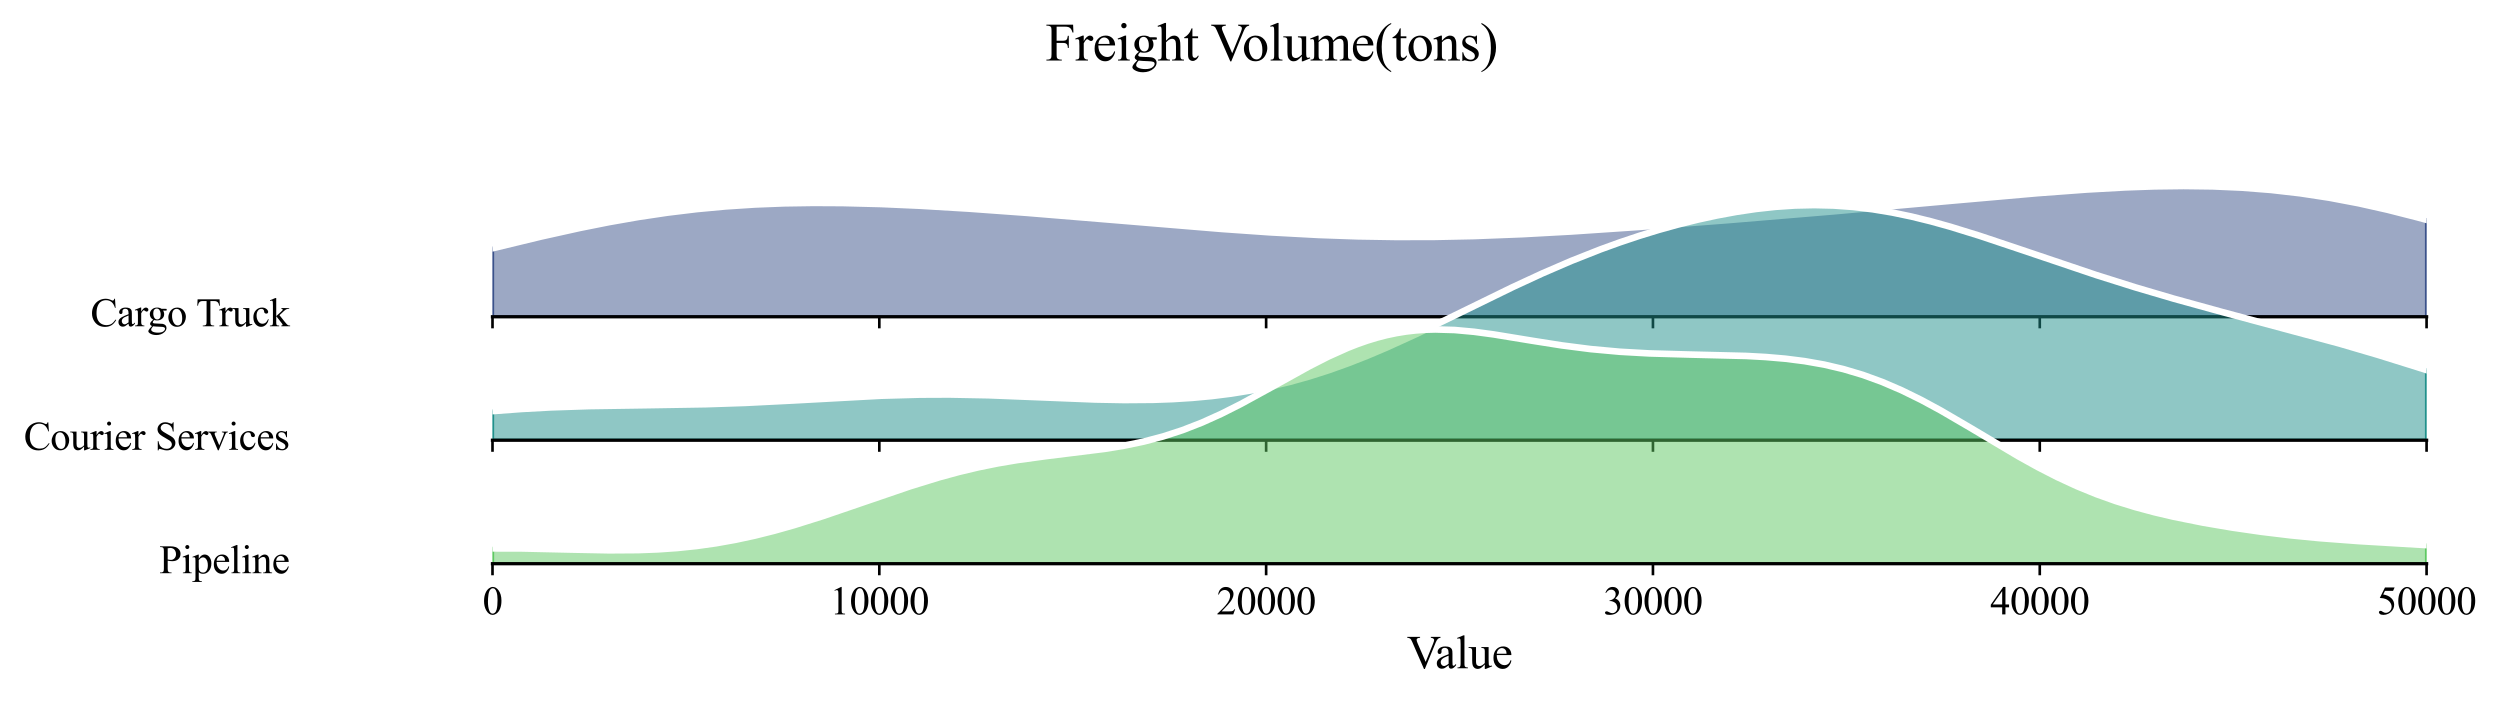 <?xml version="1.0" encoding="utf-8" standalone="no"?>
<!DOCTYPE svg PUBLIC "-//W3C//DTD SVG 1.1//EN"
  "http://www.w3.org/Graphics/SVG/1.1/DTD/svg11.dtd">
<svg xmlns:xlink="http://www.w3.org/1999/xlink" width="755.902pt" height="212.255pt" viewBox="0 0 755.902 212.255" xmlns="http://www.w3.org/2000/svg" version="1.1">
 <defs>
  <style type="text/css">*{stroke-linejoin: round; stroke-linecap: butt}</style>
 </defs>
 <g id="figure_1">
  <g id="patch_1">
   <path d="M -0 212.255 
L 755.902 212.255 
L 755.902 0 
L -0 0 
z
" style="fill: #ffffff"/>
  </g>
  <g id="axes_1">
   <g id="patch_2">
    <path d="M 148.913 95.78 
L 733.702 95.78 
L 733.702 21.12 
L 148.913 21.12 
L 148.913 95.78 
z
" style="fill: none; opacity: 0"/>
   </g>
   <g id="FillBetweenPolyCollection_1">
    <defs>
     <path id="m957d30dace" d="M 148.913 -137.181 
L 148.913 -116.475 
L 151.852 -116.475 
L 154.79 -116.475 
L 157.729 -116.475 
L 160.667 -116.475 
L 163.606 -116.475 
L 166.545 -116.475 
L 169.483 -116.475 
L 172.422 -116.475 
L 175.361 -116.475 
L 178.299 -116.475 
L 181.238 -116.475 
L 184.177 -116.475 
L 187.115 -116.475 
L 190.054 -116.475 
L 192.993 -116.475 
L 195.931 -116.475 
L 198.87 -116.475 
L 201.808 -116.475 
L 204.747 -116.475 
L 207.686 -116.475 
L 210.624 -116.475 
L 213.563 -116.475 
L 216.502 -116.475 
L 219.44 -116.475 
L 222.379 -116.475 
L 225.318 -116.475 
L 228.256 -116.475 
L 231.195 -116.475 
L 234.133 -116.475 
L 237.072 -116.475 
L 240.011 -116.475 
L 242.949 -116.475 
L 245.888 -116.475 
L 248.827 -116.475 
L 251.765 -116.475 
L 254.704 -116.475 
L 257.643 -116.475 
L 260.581 -116.475 
L 263.52 -116.475 
L 266.459 -116.475 
L 269.397 -116.475 
L 272.336 -116.475 
L 275.274 -116.475 
L 278.213 -116.475 
L 281.152 -116.475 
L 284.09 -116.475 
L 287.029 -116.475 
L 289.968 -116.475 
L 292.906 -116.475 
L 295.845 -116.475 
L 298.784 -116.475 
L 301.722 -116.475 
L 304.661 -116.475 
L 307.599 -116.475 
L 310.538 -116.475 
L 313.477 -116.475 
L 316.415 -116.475 
L 319.354 -116.475 
L 322.293 -116.475 
L 325.231 -116.475 
L 328.17 -116.475 
L 331.109 -116.475 
L 334.047 -116.475 
L 336.986 -116.475 
L 339.925 -116.475 
L 342.863 -116.475 
L 345.802 -116.475 
L 348.74 -116.475 
L 351.679 -116.475 
L 354.618 -116.475 
L 357.556 -116.475 
L 360.495 -116.475 
L 363.434 -116.475 
L 366.372 -116.475 
L 369.311 -116.475 
L 372.25 -116.475 
L 375.188 -116.475 
L 378.127 -116.475 
L 381.066 -116.475 
L 384.004 -116.475 
L 386.943 -116.475 
L 389.881 -116.475 
L 392.82 -116.475 
L 395.759 -116.475 
L 398.697 -116.475 
L 401.636 -116.475 
L 404.575 -116.475 
L 407.513 -116.475 
L 410.452 -116.475 
L 413.391 -116.475 
L 416.329 -116.475 
L 419.268 -116.475 
L 422.206 -116.475 
L 425.145 -116.475 
L 428.084 -116.475 
L 431.022 -116.475 
L 433.961 -116.475 
L 436.9 -116.475 
L 439.838 -116.475 
L 442.777 -116.475 
L 445.716 -116.475 
L 448.654 -116.475 
L 451.593 -116.475 
L 454.532 -116.475 
L 457.47 -116.475 
L 460.409 -116.475 
L 463.347 -116.475 
L 466.286 -116.475 
L 469.225 -116.475 
L 472.163 -116.475 
L 475.102 -116.475 
L 478.041 -116.475 
L 480.979 -116.475 
L 483.918 -116.475 
L 486.857 -116.475 
L 489.795 -116.475 
L 492.734 -116.475 
L 495.673 -116.475 
L 498.611 -116.475 
L 501.55 -116.475 
L 504.488 -116.475 
L 507.427 -116.475 
L 510.366 -116.475 
L 513.304 -116.475 
L 516.243 -116.475 
L 519.182 -116.475 
L 522.12 -116.475 
L 525.059 -116.475 
L 527.998 -116.475 
L 530.936 -116.475 
L 533.875 -116.475 
L 536.813 -116.475 
L 539.752 -116.475 
L 542.691 -116.475 
L 545.629 -116.475 
L 548.568 -116.475 
L 551.507 -116.475 
L 554.445 -116.475 
L 557.384 -116.475 
L 560.323 -116.475 
L 563.261 -116.475 
L 566.2 -116.475 
L 569.139 -116.475 
L 572.077 -116.475 
L 575.016 -116.475 
L 577.954 -116.475 
L 580.893 -116.475 
L 583.832 -116.475 
L 586.77 -116.475 
L 589.709 -116.475 
L 592.648 -116.475 
L 595.586 -116.475 
L 598.525 -116.475 
L 601.464 -116.475 
L 604.402 -116.475 
L 607.341 -116.475 
L 610.279 -116.475 
L 613.218 -116.475 
L 616.157 -116.475 
L 619.095 -116.475 
L 622.034 -116.475 
L 624.973 -116.475 
L 627.911 -116.475 
L 630.85 -116.475 
L 633.789 -116.475 
L 636.727 -116.475 
L 639.666 -116.475 
L 642.605 -116.475 
L 645.543 -116.475 
L 648.482 -116.475 
L 651.42 -116.475 
L 654.359 -116.475 
L 657.298 -116.475 
L 660.236 -116.475 
L 663.175 -116.475 
L 666.114 -116.475 
L 669.052 -116.475 
L 671.991 -116.475 
L 674.93 -116.475 
L 677.868 -116.475 
L 680.807 -116.475 
L 683.746 -116.475 
L 686.684 -116.475 
L 689.623 -116.475 
L 692.561 -116.475 
L 695.5 -116.475 
L 698.439 -116.475 
L 701.377 -116.475 
L 704.316 -116.475 
L 707.255 -116.475 
L 710.193 -116.475 
L 713.132 -116.475 
L 716.071 -116.475 
L 719.009 -116.475 
L 721.948 -116.475 
L 724.886 -116.475 
L 727.825 -116.475 
L 730.764 -116.475 
L 733.702 -116.475 
L 733.702 -145.779 
L 733.702 -145.779 
L 730.764 -146.579 
L 727.825 -147.354 
L 724.886 -148.103 
L 721.948 -148.824 
L 719.009 -149.514 
L 716.071 -150.173 
L 713.132 -150.799 
L 710.193 -151.391 
L 707.255 -151.948 
L 704.316 -152.469 
L 701.377 -152.954 
L 698.439 -153.402 
L 695.5 -153.813 
L 692.561 -154.186 
L 689.623 -154.524 
L 686.684 -154.824 
L 683.746 -155.089 
L 680.807 -155.319 
L 677.868 -155.514 
L 674.93 -155.676 
L 671.991 -155.805 
L 669.052 -155.903 
L 666.114 -155.971 
L 663.175 -156.01 
L 660.236 -156.022 
L 657.298 -156.007 
L 654.359 -155.968 
L 651.42 -155.906 
L 648.482 -155.822 
L 645.543 -155.717 
L 642.605 -155.594 
L 639.666 -155.453 
L 636.727 -155.296 
L 633.789 -155.124 
L 630.85 -154.939 
L 627.911 -154.741 
L 624.973 -154.532 
L 622.034 -154.314 
L 619.095 -154.086 
L 616.157 -153.851 
L 613.218 -153.609 
L 610.279 -153.361 
L 607.341 -153.108 
L 604.402 -152.85 
L 601.464 -152.589 
L 598.525 -152.326 
L 595.586 -152.06 
L 592.648 -151.793 
L 589.709 -151.525 
L 586.77 -151.256 
L 583.832 -150.987 
L 580.893 -150.718 
L 577.954 -150.45 
L 575.016 -150.183 
L 572.077 -149.917 
L 569.139 -149.652 
L 566.2 -149.389 
L 563.261 -149.127 
L 560.323 -148.868 
L 557.384 -148.61 
L 554.445 -148.354 
L 551.507 -148.1 
L 548.568 -147.848 
L 545.629 -147.598 
L 542.691 -147.35 
L 539.752 -147.104 
L 536.813 -146.86 
L 533.875 -146.618 
L 530.936 -146.377 
L 527.998 -146.138 
L 525.059 -145.901 
L 522.12 -145.666 
L 519.182 -145.433 
L 516.243 -145.202 
L 513.304 -144.972 
L 510.366 -144.745 
L 507.427 -144.519 
L 504.488 -144.297 
L 501.55 -144.076 
L 498.611 -143.859 
L 495.673 -143.644 
L 492.734 -143.433 
L 489.795 -143.226 
L 486.857 -143.023 
L 483.918 -142.824 
L 480.979 -142.63 
L 478.041 -142.442 
L 475.102 -142.26 
L 472.163 -142.084 
L 469.225 -141.915 
L 466.286 -141.754 
L 463.347 -141.6 
L 460.409 -141.456 
L 457.47 -141.321 
L 454.532 -141.196 
L 451.593 -141.081 
L 448.654 -140.977 
L 445.716 -140.884 
L 442.777 -140.804 
L 439.838 -140.736 
L 436.9 -140.681 
L 433.961 -140.639 
L 431.022 -140.61 
L 428.084 -140.595 
L 425.145 -140.594 
L 422.206 -140.607 
L 419.268 -140.634 
L 416.329 -140.676 
L 413.391 -140.731 
L 410.452 -140.801 
L 407.513 -140.884 
L 404.575 -140.981 
L 401.636 -141.091 
L 398.697 -141.214 
L 395.759 -141.35 
L 392.82 -141.497 
L 389.881 -141.656 
L 386.943 -141.825 
L 384.004 -142.005 
L 381.066 -142.194 
L 378.127 -142.393 
L 375.188 -142.599 
L 372.25 -142.813 
L 369.311 -143.034 
L 366.372 -143.261 
L 363.434 -143.493 
L 360.495 -143.729 
L 357.556 -143.97 
L 354.618 -144.214 
L 351.679 -144.461 
L 348.74 -144.709 
L 345.802 -144.959 
L 342.863 -145.21 
L 339.925 -145.461 
L 336.986 -145.712 
L 334.047 -145.962 
L 331.109 -146.211 
L 328.17 -146.459 
L 325.231 -146.705 
L 322.293 -146.948 
L 319.354 -147.188 
L 316.415 -147.426 
L 313.477 -147.66 
L 310.538 -147.89 
L 307.599 -148.116 
L 304.661 -148.337 
L 301.722 -148.553 
L 298.784 -148.764 
L 295.845 -148.969 
L 292.906 -149.168 
L 289.968 -149.359 
L 287.029 -149.544 
L 284.09 -149.72 
L 281.152 -149.887 
L 278.213 -150.045 
L 275.274 -150.193 
L 272.336 -150.329 
L 269.397 -150.454 
L 266.459 -150.566 
L 263.52 -150.664 
L 260.581 -150.748 
L 257.643 -150.816 
L 254.704 -150.868 
L 251.765 -150.902 
L 248.827 -150.918 
L 245.888 -150.914 
L 242.949 -150.889 
L 240.011 -150.843 
L 237.072 -150.775 
L 234.133 -150.684 
L 231.195 -150.568 
L 228.256 -150.428 
L 225.318 -150.262 
L 222.379 -150.07 
L 219.44 -149.851 
L 216.502 -149.605 
L 213.563 -149.331 
L 210.624 -149.03 
L 207.686 -148.701 
L 204.747 -148.345 
L 201.808 -147.96 
L 198.87 -147.548 
L 195.931 -147.11 
L 192.993 -146.644 
L 190.054 -146.153 
L 187.115 -145.637 
L 184.177 -145.096 
L 181.238 -144.532 
L 178.299 -143.946 
L 175.361 -143.339 
L 172.422 -142.712 
L 169.483 -142.067 
L 166.545 -141.406 
L 163.606 -140.729 
L 160.667 -140.039 
L 157.729 -139.338 
L 154.79 -138.626 
L 151.852 -137.907 
L 148.913 -137.181 
z
" style="stroke: #3b528b"/>
    </defs>
    <g clip-path="url(#p44ab419f9b)">
     <use xlink:href="#m957d30dace" x="0" y="212.255" style="fill: #3b528b; fill-opacity: 0.5; stroke: #3b528b"/>
    </g>
   </g>
   <g id="matplotlib.axis_1">
    <g id="xtick_1">
     <g id="line2d_1">
      <defs>
       <path id="m4482f47615" d="M 0 0 
L 0 3.5 
" style="stroke: #000000; stroke-width: 0.8"/>
      </defs>
      <g>
       <use xlink:href="#m4482f47615" x="148.913" y="95.78" style="stroke: #000000; stroke-width: 0.8"/>
      </g>
     </g>
    </g>
    <g id="xtick_2">
     <g id="line2d_2">
      <g>
       <use xlink:href="#m4482f47615" x="265.871" y="95.78" style="stroke: #000000; stroke-width: 0.8"/>
      </g>
     </g>
    </g>
    <g id="xtick_3">
     <g id="line2d_3">
      <g>
       <use xlink:href="#m4482f47615" x="382.829" y="95.78" style="stroke: #000000; stroke-width: 0.8"/>
      </g>
     </g>
    </g>
    <g id="xtick_4">
     <g id="line2d_4">
      <g>
       <use xlink:href="#m4482f47615" x="499.787" y="95.78" style="stroke: #000000; stroke-width: 0.8"/>
      </g>
     </g>
    </g>
    <g id="xtick_5">
     <g id="line2d_5">
      <g>
       <use xlink:href="#m4482f47615" x="616.744" y="95.78" style="stroke: #000000; stroke-width: 0.8"/>
      </g>
     </g>
    </g>
    <g id="xtick_6">
     <g id="line2d_6">
      <g>
       <use xlink:href="#m4482f47615" x="733.702" y="95.78" style="stroke: #000000; stroke-width: 0.8"/>
      </g>
     </g>
    </g>
   </g>
   <g id="matplotlib.axis_2"/>
   <g id="line2d_7">
    <path d="M 148.913 75.075 
L 163.606 71.526 
L 175.361 68.917 
L 184.177 67.159 
L 192.993 65.611 
L 201.808 64.295 
L 210.624 63.225 
L 219.44 62.405 
L 228.256 61.828 
L 237.072 61.48 
L 245.888 61.342 
L 254.704 61.387 
L 266.459 61.689 
L 278.213 62.21 
L 292.906 63.088 
L 310.538 64.366 
L 336.986 66.543 
L 369.311 69.222 
L 384.004 70.25 
L 398.697 71.041 
L 410.452 71.454 
L 422.206 71.648 
L 433.961 71.617 
L 445.716 71.371 
L 460.409 70.799 
L 475.102 69.996 
L 495.673 68.611 
L 522.12 66.589 
L 554.445 63.901 
L 589.709 60.731 
L 616.157 58.404 
L 630.85 57.316 
L 642.605 56.661 
L 651.42 56.349 
L 660.236 56.234 
L 669.052 56.352 
L 677.868 56.741 
L 686.684 57.431 
L 695.5 58.443 
L 704.316 59.786 
L 713.132 61.456 
L 721.948 63.432 
L 730.764 65.676 
L 733.702 66.476 
L 733.702 66.476 
" clip-path="url(#p44ab419f9b)" style="fill: none; stroke: #ffffff; stroke-width: 2; stroke-linecap: square"/>
   </g>
   <g id="line2d_8">
    <path d="M 148.913 95.78 
L 733.702 95.78 
" style="fill: none; stroke: #000000; stroke-linecap: square"/>
   </g>
   <g id="text_1">
    <g id="patch_3">
     <path d="M 23.411 105.201 
L 91.47 105.201 
L 91.47 86.359 
L 23.411 86.359 
z
" style="fill: #ffffff; opacity: 0.5"/>
    </g>
    <!-- Cargo Truck -->
    <g transform="translate(27.371 98.652) scale(0.12 -0.12)">
     <defs>
      <path id="TimesNewRomanPSMT-43" d="M 3853 4334 
L 3950 2894 
L 3853 2894 
Q 3659 3541 3300 3825 
Q 2941 4109 2438 4109 
Q 2016 4109 1675 3895 
Q 1334 3681 1139 3212 
Q 944 2744 944 2047 
Q 944 1472 1128 1050 
Q 1313 628 1683 403 
Q 2053 178 2528 178 
Q 2941 178 3256 354 
Q 3572 531 3950 1056 
L 4047 994 
Q 3728 428 3303 165 
Q 2878 -97 2294 -97 
Q 1241 -97 663 684 
Q 231 1266 231 2053 
Q 231 2688 515 3219 
Q 800 3750 1298 4042 
Q 1797 4334 2388 4334 
Q 2847 4334 3294 4109 
Q 3425 4041 3481 4041 
Q 3566 4041 3628 4100 
Q 3709 4184 3744 4334 
L 3853 4334 
z
" transform="scale(0.016)"/>
      <path id="TimesNewRomanPSMT-61" d="M 1822 413 
Q 1381 72 1269 19 
Q 1100 -59 909 -59 
Q 613 -59 420 144 
Q 228 347 228 678 
Q 228 888 322 1041 
Q 450 1253 767 1440 
Q 1084 1628 1822 1897 
L 1822 2009 
Q 1822 2438 1686 2597 
Q 1550 2756 1291 2756 
Q 1094 2756 978 2650 
Q 859 2544 859 2406 
L 866 2225 
Q 866 2081 792 2003 
Q 719 1925 600 1925 
Q 484 1925 411 2006 
Q 338 2088 338 2228 
Q 338 2497 613 2722 
Q 888 2947 1384 2947 
Q 1766 2947 2009 2819 
Q 2194 2722 2281 2516 
Q 2338 2381 2338 1966 
L 2338 994 
Q 2338 584 2353 492 
Q 2369 400 2405 369 
Q 2441 338 2488 338 
Q 2538 338 2575 359 
Q 2641 400 2828 588 
L 2828 413 
Q 2478 -56 2159 -56 
Q 2006 -56 1915 50 
Q 1825 156 1822 413 
z
M 1822 616 
L 1822 1706 
Q 1350 1519 1213 1441 
Q 966 1303 859 1153 
Q 753 1003 753 825 
Q 753 600 887 451 
Q 1022 303 1197 303 
Q 1434 303 1822 616 
z
" transform="scale(0.016)"/>
      <path id="TimesNewRomanPSMT-72" d="M 1038 2947 
L 1038 2303 
Q 1397 2947 1775 2947 
Q 1947 2947 2059 2842 
Q 2172 2738 2172 2600 
Q 2172 2478 2090 2393 
Q 2009 2309 1897 2309 
Q 1788 2309 1652 2417 
Q 1516 2525 1450 2525 
Q 1394 2525 1328 2463 
Q 1188 2334 1038 2041 
L 1038 669 
Q 1038 431 1097 309 
Q 1138 225 1241 169 
Q 1344 113 1538 113 
L 1538 0 
L 72 0 
L 72 113 
Q 291 113 397 181 
Q 475 231 506 341 
Q 522 394 522 644 
L 522 1753 
Q 522 2253 501 2348 
Q 481 2444 426 2487 
Q 372 2531 291 2531 
Q 194 2531 72 2484 
L 41 2597 
L 906 2947 
L 1038 2947 
z
" transform="scale(0.016)"/>
      <path id="TimesNewRomanPSMT-67" d="M 966 1044 
Q 703 1172 562 1401 
Q 422 1631 422 1909 
Q 422 2334 742 2640 
Q 1063 2947 1563 2947 
Q 1972 2947 2272 2747 
L 2878 2747 
Q 3013 2747 3034 2739 
Q 3056 2731 3066 2713 
Q 3084 2684 3084 2613 
Q 3084 2531 3069 2500 
Q 3059 2484 3036 2475 
Q 3013 2466 2878 2466 
L 2506 2466 
Q 2681 2241 2681 1891 
Q 2681 1491 2375 1206 
Q 2069 922 1553 922 
Q 1341 922 1119 984 
Q 981 866 932 777 
Q 884 688 884 625 
Q 884 572 936 522 
Q 988 472 1138 450 
Q 1225 438 1575 428 
Q 2219 413 2409 384 
Q 2700 344 2873 169 
Q 3047 -6 3047 -263 
Q 3047 -616 2716 -925 
Q 2228 -1381 1444 -1381 
Q 841 -1381 425 -1109 
Q 191 -953 191 -784 
Q 191 -709 225 -634 
Q 278 -519 444 -313 
Q 466 -284 763 25 
Q 600 122 533 198 
Q 466 275 466 372 
Q 466 481 555 628 
Q 644 775 966 1044 
z
M 1509 2797 
Q 1278 2797 1122 2612 
Q 966 2428 966 2047 
Q 966 1553 1178 1281 
Q 1341 1075 1591 1075 
Q 1828 1075 1981 1253 
Q 2134 1431 2134 1813 
Q 2134 2309 1919 2591 
Q 1759 2797 1509 2797 
z
M 934 0 
Q 788 -159 713 -296 
Q 638 -434 638 -550 
Q 638 -700 819 -813 
Q 1131 -1006 1722 -1006 
Q 2284 -1006 2551 -807 
Q 2819 -609 2819 -384 
Q 2819 -222 2659 -153 
Q 2497 -84 2016 -72 
Q 1313 -53 934 0 
z
" transform="scale(0.016)"/>
      <path id="TimesNewRomanPSMT-6f" d="M 1600 2947 
Q 2250 2947 2644 2453 
Q 2978 2031 2978 1484 
Q 2978 1100 2793 706 
Q 2609 313 2286 112 
Q 1963 -88 1566 -88 
Q 919 -88 538 428 
Q 216 863 216 1403 
Q 216 1797 411 2186 
Q 606 2575 925 2761 
Q 1244 2947 1600 2947 
z
M 1503 2744 
Q 1338 2744 1170 2645 
Q 1003 2547 900 2300 
Q 797 2053 797 1666 
Q 797 1041 1045 587 
Q 1294 134 1700 134 
Q 2003 134 2200 384 
Q 2397 634 2397 1244 
Q 2397 2006 2069 2444 
Q 1847 2744 1503 2744 
z
" transform="scale(0.016)"/>
      <path id="TimesNewRomanPSMT-20" transform="scale(0.016)"/>
      <path id="TimesNewRomanPSMT-54" d="M 3703 4238 
L 3750 3244 
L 3631 3244 
Q 3597 3506 3538 3619 
Q 3441 3800 3280 3886 
Q 3119 3972 2856 3972 
L 2259 3972 
L 2259 734 
Q 2259 344 2344 247 
Q 2463 116 2709 116 
L 2856 116 
L 2856 0 
L 1059 0 
L 1059 116 
L 1209 116 
Q 1478 116 1591 278 
Q 1659 378 1659 734 
L 1659 3972 
L 1150 3972 
Q 853 3972 728 3928 
Q 566 3869 450 3700 
Q 334 3531 313 3244 
L 194 3244 
L 244 4238 
L 3703 4238 
z
" transform="scale(0.016)"/>
      <path id="TimesNewRomanPSMT-75" d="M 2709 2863 
L 2709 1128 
Q 2709 631 2732 520 
Q 2756 409 2807 365 
Q 2859 322 2928 322 
Q 3025 322 3147 375 
L 3191 266 
L 2334 -88 
L 2194 -88 
L 2194 519 
Q 1825 119 1631 15 
Q 1438 -88 1222 -88 
Q 981 -88 804 51 
Q 628 191 559 409 
Q 491 628 491 1028 
L 491 2306 
Q 491 2509 447 2587 
Q 403 2666 317 2708 
Q 231 2750 6 2747 
L 6 2863 
L 1009 2863 
L 1009 947 
Q 1009 547 1148 422 
Q 1288 297 1484 297 
Q 1619 297 1789 381 
Q 1959 466 2194 703 
L 2194 2325 
Q 2194 2569 2105 2655 
Q 2016 2741 1734 2747 
L 1734 2863 
L 2709 2863 
z
" transform="scale(0.016)"/>
      <path id="TimesNewRomanPSMT-63" d="M 2631 1088 
Q 2516 522 2178 217 
Q 1841 -88 1431 -88 
Q 944 -88 581 321 
Q 219 731 219 1428 
Q 219 2103 620 2525 
Q 1022 2947 1584 2947 
Q 2006 2947 2278 2723 
Q 2550 2500 2550 2259 
Q 2550 2141 2473 2067 
Q 2397 1994 2259 1994 
Q 2075 1994 1981 2113 
Q 1928 2178 1911 2362 
Q 1894 2547 1784 2644 
Q 1675 2738 1481 2738 
Q 1169 2738 978 2506 
Q 725 2200 725 1697 
Q 725 1184 976 792 
Q 1228 400 1656 400 
Q 1963 400 2206 609 
Q 2378 753 2541 1131 
L 2631 1088 
z
" transform="scale(0.016)"/>
      <path id="TimesNewRomanPSMT-6b" d="M 1047 4444 
L 1047 1597 
L 1775 2259 
Q 2006 2472 2044 2528 
Q 2069 2566 2069 2603 
Q 2069 2666 2017 2711 
Q 1966 2756 1847 2763 
L 1847 2863 
L 3091 2863 
L 3091 2763 
Q 2834 2756 2664 2684 
Q 2494 2613 2291 2428 
L 1556 1750 
L 2291 822 
Q 2597 438 2703 334 
Q 2853 188 2966 144 
Q 3044 113 3238 113 
L 3238 0 
L 1847 0 
L 1847 113 
Q 1966 116 2008 148 
Q 2050 181 2050 241 
Q 2050 313 1925 472 
L 1047 1594 
L 1047 644 
Q 1047 366 1086 278 
Q 1125 191 1197 153 
Q 1269 116 1509 113 
L 1509 0 
L 53 0 
L 53 113 
Q 272 113 381 166 
Q 447 200 481 272 
Q 528 375 528 628 
L 528 3234 
Q 528 3731 506 3842 
Q 484 3953 434 3995 
Q 384 4038 303 4038 
Q 238 4038 106 3984 
L 53 4094 
L 903 4444 
L 1047 4444 
z
" transform="scale(0.016)"/>
     </defs>
     <use xlink:href="#TimesNewRomanPSMT-43"/>
     <use xlink:href="#TimesNewRomanPSMT-61" transform="translate(66.699 0)"/>
     <use xlink:href="#TimesNewRomanPSMT-72" transform="translate(111.084 0)"/>
     <use xlink:href="#TimesNewRomanPSMT-67" transform="translate(142.635 0)"/>
     <use xlink:href="#TimesNewRomanPSMT-6f" transform="translate(192.635 0)"/>
     <use xlink:href="#TimesNewRomanPSMT-20" transform="translate(242.635 0)"/>
     <use xlink:href="#TimesNewRomanPSMT-54" transform="translate(265.885 0)"/>
     <use xlink:href="#TimesNewRomanPSMT-72" transform="translate(323.469 0)"/>
     <use xlink:href="#TimesNewRomanPSMT-75" transform="translate(356.77 0)"/>
     <use xlink:href="#TimesNewRomanPSMT-63" transform="translate(406.77 0)"/>
     <use xlink:href="#TimesNewRomanPSMT-6b" transform="translate(451.154 0)"/>
    </g>
   </g>
  </g>
  <g id="axes_2">
   <g id="patch_4">
    <path d="M 148.913 133.11 
L 733.702 133.11 
L 733.702 58.45 
L 148.913 58.45 
L 148.913 133.11 
z
" style="fill: none; opacity: 0"/>
   </g>
   <g id="FillBetweenPolyCollection_2">
    <defs>
     <path id="mb5d54c8d70" d="M 148.913 -87.946 
L 148.913 -79.145 
L 151.852 -79.145 
L 154.79 -79.145 
L 157.729 -79.145 
L 160.667 -79.145 
L 163.606 -79.145 
L 166.545 -79.145 
L 169.483 -79.145 
L 172.422 -79.145 
L 175.361 -79.145 
L 178.299 -79.145 
L 181.238 -79.145 
L 184.177 -79.145 
L 187.115 -79.145 
L 190.054 -79.145 
L 192.993 -79.145 
L 195.931 -79.145 
L 198.87 -79.145 
L 201.808 -79.145 
L 204.747 -79.145 
L 207.686 -79.145 
L 210.624 -79.145 
L 213.563 -79.145 
L 216.502 -79.145 
L 219.44 -79.145 
L 222.379 -79.145 
L 225.318 -79.145 
L 228.256 -79.145 
L 231.195 -79.145 
L 234.133 -79.145 
L 237.072 -79.145 
L 240.011 -79.145 
L 242.949 -79.145 
L 245.888 -79.145 
L 248.827 -79.145 
L 251.765 -79.145 
L 254.704 -79.145 
L 257.643 -79.145 
L 260.581 -79.145 
L 263.52 -79.145 
L 266.459 -79.145 
L 269.397 -79.145 
L 272.336 -79.145 
L 275.274 -79.145 
L 278.213 -79.145 
L 281.152 -79.145 
L 284.09 -79.145 
L 287.029 -79.145 
L 289.968 -79.145 
L 292.906 -79.145 
L 295.845 -79.145 
L 298.784 -79.145 
L 301.722 -79.145 
L 304.661 -79.145 
L 307.599 -79.145 
L 310.538 -79.145 
L 313.477 -79.145 
L 316.415 -79.145 
L 319.354 -79.145 
L 322.293 -79.145 
L 325.231 -79.145 
L 328.17 -79.145 
L 331.109 -79.145 
L 334.047 -79.145 
L 336.986 -79.145 
L 339.925 -79.145 
L 342.863 -79.145 
L 345.802 -79.145 
L 348.74 -79.145 
L 351.679 -79.145 
L 354.618 -79.145 
L 357.556 -79.145 
L 360.495 -79.145 
L 363.434 -79.145 
L 366.372 -79.145 
L 369.311 -79.145 
L 372.25 -79.145 
L 375.188 -79.145 
L 378.127 -79.145 
L 381.066 -79.145 
L 384.004 -79.145 
L 386.943 -79.145 
L 389.881 -79.145 
L 392.82 -79.145 
L 395.759 -79.145 
L 398.697 -79.145 
L 401.636 -79.145 
L 404.575 -79.145 
L 407.513 -79.145 
L 410.452 -79.145 
L 413.391 -79.145 
L 416.329 -79.145 
L 419.268 -79.145 
L 422.206 -79.145 
L 425.145 -79.145 
L 428.084 -79.145 
L 431.022 -79.145 
L 433.961 -79.145 
L 436.9 -79.145 
L 439.838 -79.145 
L 442.777 -79.145 
L 445.716 -79.145 
L 448.654 -79.145 
L 451.593 -79.145 
L 454.532 -79.145 
L 457.47 -79.145 
L 460.409 -79.145 
L 463.347 -79.145 
L 466.286 -79.145 
L 469.225 -79.145 
L 472.163 -79.145 
L 475.102 -79.145 
L 478.041 -79.145 
L 480.979 -79.145 
L 483.918 -79.145 
L 486.857 -79.145 
L 489.795 -79.145 
L 492.734 -79.145 
L 495.673 -79.145 
L 498.611 -79.145 
L 501.55 -79.145 
L 504.488 -79.145 
L 507.427 -79.145 
L 510.366 -79.145 
L 513.304 -79.145 
L 516.243 -79.145 
L 519.182 -79.145 
L 522.12 -79.145 
L 525.059 -79.145 
L 527.998 -79.145 
L 530.936 -79.145 
L 533.875 -79.145 
L 536.813 -79.145 
L 539.752 -79.145 
L 542.691 -79.145 
L 545.629 -79.145 
L 548.568 -79.145 
L 551.507 -79.145 
L 554.445 -79.145 
L 557.384 -79.145 
L 560.323 -79.145 
L 563.261 -79.145 
L 566.2 -79.145 
L 569.139 -79.145 
L 572.077 -79.145 
L 575.016 -79.145 
L 577.954 -79.145 
L 580.893 -79.145 
L 583.832 -79.145 
L 586.77 -79.145 
L 589.709 -79.145 
L 592.648 -79.145 
L 595.586 -79.145 
L 598.525 -79.145 
L 601.464 -79.145 
L 604.402 -79.145 
L 607.341 -79.145 
L 610.279 -79.145 
L 613.218 -79.145 
L 616.157 -79.145 
L 619.095 -79.145 
L 622.034 -79.145 
L 624.973 -79.145 
L 627.911 -79.145 
L 630.85 -79.145 
L 633.789 -79.145 
L 636.727 -79.145 
L 639.666 -79.145 
L 642.605 -79.145 
L 645.543 -79.145 
L 648.482 -79.145 
L 651.42 -79.145 
L 654.359 -79.145 
L 657.298 -79.145 
L 660.236 -79.145 
L 663.175 -79.145 
L 666.114 -79.145 
L 669.052 -79.145 
L 671.991 -79.145 
L 674.93 -79.145 
L 677.868 -79.145 
L 680.807 -79.145 
L 683.746 -79.145 
L 686.684 -79.145 
L 689.623 -79.145 
L 692.561 -79.145 
L 695.5 -79.145 
L 698.439 -79.145 
L 701.377 -79.145 
L 704.316 -79.145 
L 707.255 -79.145 
L 710.193 -79.145 
L 713.132 -79.145 
L 716.071 -79.145 
L 719.009 -79.145 
L 721.948 -79.145 
L 724.886 -79.145 
L 727.825 -79.145 
L 730.764 -79.145 
L 733.702 -79.145 
L 733.702 -100.349 
L 733.702 -100.349 
L 730.764 -101.292 
L 727.825 -102.227 
L 724.886 -103.15 
L 721.948 -104.061 
L 719.009 -104.959 
L 716.071 -105.843 
L 713.132 -106.712 
L 710.193 -107.567 
L 707.255 -108.408 
L 704.316 -109.236 
L 701.377 -110.051 
L 698.439 -110.855 
L 695.5 -111.65 
L 692.561 -112.437 
L 689.623 -113.219 
L 686.684 -113.995 
L 683.746 -114.77 
L 680.807 -115.544 
L 677.868 -116.32 
L 674.93 -117.099 
L 671.991 -117.884 
L 669.052 -118.675 
L 666.114 -119.474 
L 663.175 -120.283 
L 660.236 -121.103 
L 657.298 -121.935 
L 654.359 -122.78 
L 651.42 -123.639 
L 648.482 -124.512 
L 645.543 -125.4 
L 642.605 -126.303 
L 639.666 -127.222 
L 636.727 -128.155 
L 633.789 -129.102 
L 630.85 -130.064 
L 627.911 -131.037 
L 624.973 -132.022 
L 622.034 -133.017 
L 619.095 -134.018 
L 616.157 -135.024 
L 613.218 -136.032 
L 610.279 -137.038 
L 607.341 -138.04 
L 604.402 -139.031 
L 601.464 -140.01 
L 598.525 -140.97 
L 595.586 -141.908 
L 592.648 -142.818 
L 589.709 -143.695 
L 586.77 -144.535 
L 583.832 -145.332 
L 580.893 -146.082 
L 577.954 -146.78 
L 575.016 -147.422 
L 572.077 -148.005 
L 569.139 -148.525 
L 566.2 -148.98 
L 563.261 -149.367 
L 560.323 -149.684 
L 557.384 -149.932 
L 554.445 -150.108 
L 551.507 -150.214 
L 548.568 -150.25 
L 545.629 -150.217 
L 542.691 -150.116 
L 539.752 -149.949 
L 536.813 -149.718 
L 533.875 -149.426 
L 530.936 -149.074 
L 527.998 -148.665 
L 525.059 -148.202 
L 522.12 -147.686 
L 519.182 -147.119 
L 516.243 -146.504 
L 513.304 -145.841 
L 510.366 -145.134 
L 507.427 -144.381 
L 504.488 -143.586 
L 501.55 -142.748 
L 498.611 -141.868 
L 495.673 -140.946 
L 492.734 -139.983 
L 489.795 -138.98 
L 486.857 -137.936 
L 483.918 -136.852 
L 480.979 -135.729 
L 478.041 -134.567 
L 475.102 -133.368 
L 472.163 -132.133 
L 469.225 -130.863 
L 466.286 -129.561 
L 463.347 -128.228 
L 460.409 -126.868 
L 457.47 -125.483 
L 454.532 -124.078 
L 451.593 -122.655 
L 448.654 -121.219 
L 445.716 -119.774 
L 442.777 -118.325 
L 439.838 -116.876 
L 436.9 -115.434 
L 433.961 -114.002 
L 431.022 -112.585 
L 428.084 -111.189 
L 425.145 -109.819 
L 422.206 -108.479 
L 419.268 -107.173 
L 416.329 -105.907 
L 413.391 -104.683 
L 410.452 -103.506 
L 407.513 -102.378 
L 404.575 -101.302 
L 401.636 -100.28 
L 398.697 -99.315 
L 395.759 -98.407 
L 392.82 -97.557 
L 389.881 -96.767 
L 386.943 -96.035 
L 384.004 -95.362 
L 381.066 -94.747 
L 378.127 -94.189 
L 375.188 -93.687 
L 372.25 -93.239 
L 369.311 -92.843 
L 366.372 -92.499 
L 363.434 -92.203 
L 360.495 -91.953 
L 357.556 -91.747 
L 354.618 -91.584 
L 351.679 -91.459 
L 348.74 -91.372 
L 345.802 -91.318 
L 342.863 -91.296 
L 339.925 -91.303 
L 336.986 -91.335 
L 334.047 -91.391 
L 331.109 -91.467 
L 328.17 -91.559 
L 325.231 -91.666 
L 322.293 -91.784 
L 319.354 -91.909 
L 316.415 -92.04 
L 313.477 -92.172 
L 310.538 -92.302 
L 307.599 -92.428 
L 304.661 -92.547 
L 301.722 -92.656 
L 298.784 -92.753 
L 295.845 -92.835 
L 292.906 -92.901 
L 289.968 -92.948 
L 287.029 -92.977 
L 284.09 -92.985 
L 281.152 -92.972 
L 278.213 -92.939 
L 275.274 -92.884 
L 272.336 -92.81 
L 269.397 -92.717 
L 266.459 -92.607 
L 263.52 -92.481 
L 260.581 -92.341 
L 257.643 -92.189 
L 254.704 -92.029 
L 251.765 -91.861 
L 248.827 -91.689 
L 245.888 -91.515 
L 242.949 -91.343 
L 240.011 -91.173 
L 237.072 -91.008 
L 234.133 -90.85 
L 231.195 -90.701 
L 228.256 -90.562 
L 225.318 -90.435 
L 222.379 -90.319 
L 219.44 -90.215 
L 216.502 -90.123 
L 213.563 -90.043 
L 210.624 -89.974 
L 207.686 -89.915 
L 204.747 -89.865 
L 201.808 -89.821 
L 198.87 -89.783 
L 195.931 -89.747 
L 192.993 -89.713 
L 190.054 -89.677 
L 187.115 -89.638 
L 184.177 -89.593 
L 181.238 -89.539 
L 178.299 -89.475 
L 175.361 -89.399 
L 172.422 -89.309 
L 169.483 -89.203 
L 166.545 -89.08 
L 163.606 -88.939 
L 160.667 -88.779 
L 157.729 -88.6 
L 154.79 -88.401 
L 151.852 -88.183 
L 148.913 -87.946 
z
" style="stroke: #21918c"/>
    </defs>
    <g clip-path="url(#pb532cb89a6)">
     <use xlink:href="#mb5d54c8d70" x="0" y="212.255" style="fill: #21918c; fill-opacity: 0.5; stroke: #21918c"/>
    </g>
   </g>
   <g id="matplotlib.axis_3">
    <g id="xtick_7">
     <g id="line2d_9">
      <g>
       <use xlink:href="#m4482f47615" x="148.913" y="133.11" style="stroke: #000000; stroke-width: 0.8"/>
      </g>
     </g>
    </g>
    <g id="xtick_8">
     <g id="line2d_10">
      <g>
       <use xlink:href="#m4482f47615" x="265.871" y="133.11" style="stroke: #000000; stroke-width: 0.8"/>
      </g>
     </g>
    </g>
    <g id="xtick_9">
     <g id="line2d_11">
      <g>
       <use xlink:href="#m4482f47615" x="382.829" y="133.11" style="stroke: #000000; stroke-width: 0.8"/>
      </g>
     </g>
    </g>
    <g id="xtick_10">
     <g id="line2d_12">
      <g>
       <use xlink:href="#m4482f47615" x="499.787" y="133.11" style="stroke: #000000; stroke-width: 0.8"/>
      </g>
     </g>
    </g>
    <g id="xtick_11">
     <g id="line2d_13">
      <g>
       <use xlink:href="#m4482f47615" x="616.744" y="133.11" style="stroke: #000000; stroke-width: 0.8"/>
      </g>
     </g>
    </g>
    <g id="xtick_12">
     <g id="line2d_14">
      <g>
       <use xlink:href="#m4482f47615" x="733.702" y="133.11" style="stroke: #000000; stroke-width: 0.8"/>
      </g>
     </g>
    </g>
   </g>
   <g id="matplotlib.axis_4"/>
   <g id="line2d_15">
    <path d="M 148.913 124.309 
L 157.729 123.656 
L 166.545 123.175 
L 178.299 122.78 
L 195.931 122.508 
L 213.563 122.212 
L 225.318 121.821 
L 240.011 121.083 
L 266.459 119.648 
L 278.213 119.317 
L 287.029 119.279 
L 298.784 119.503 
L 313.477 120.084 
L 331.109 120.789 
L 339.925 120.952 
L 348.74 120.884 
L 354.618 120.672 
L 360.495 120.302 
L 366.372 119.757 
L 372.25 119.017 
L 378.127 118.067 
L 384.004 116.894 
L 389.881 115.489 
L 395.759 113.848 
L 401.636 111.975 
L 407.513 109.878 
L 413.391 107.572 
L 419.268 105.082 
L 428.084 101.066 
L 439.838 95.379 
L 457.47 86.772 
L 466.286 82.695 
L 475.102 78.887 
L 483.918 75.403 
L 489.795 73.276 
L 495.673 71.309 
L 501.55 69.508 
L 507.427 67.874 
L 513.304 66.414 
L 519.182 65.136 
L 525.059 64.054 
L 530.936 63.181 
L 536.813 62.537 
L 542.691 62.139 
L 548.568 62.005 
L 554.445 62.147 
L 560.323 62.571 
L 566.2 63.276 
L 572.077 64.25 
L 577.954 65.476 
L 583.832 66.923 
L 589.709 68.56 
L 598.525 71.285 
L 610.279 75.217 
L 633.789 83.153 
L 645.543 86.855 
L 657.298 90.32 
L 671.991 94.372 
L 707.255 103.847 
L 719.009 107.296 
L 730.764 110.963 
L 733.702 111.906 
L 733.702 111.906 
" clip-path="url(#pb532cb89a6)" style="fill: none; stroke: #ffffff; stroke-width: 2; stroke-linecap: square"/>
   </g>
   <g id="line2d_16">
    <path d="M 148.913 133.11 
L 733.702 133.11 
" style="fill: none; stroke: #000000; stroke-linecap: square"/>
   </g>
   <g id="text_2">
    <g id="patch_5">
     <path d="M 3.24 142.52 
L 91.47 142.52 
L 91.47 123.7 
L 3.24 123.7 
z
" style="fill: #ffffff; opacity: 0.5"/>
    </g>
    <!-- Courier Services -->
    <g transform="translate(7.2 135.993) scale(0.12 -0.12)">
     <defs>
      <path id="TimesNewRomanPSMT-69" d="M 928 4444 
Q 1059 4444 1151 4351 
Q 1244 4259 1244 4128 
Q 1244 3997 1151 3903 
Q 1059 3809 928 3809 
Q 797 3809 703 3903 
Q 609 3997 609 4128 
Q 609 4259 701 4351 
Q 794 4444 928 4444 
z
M 1188 2947 
L 1188 647 
Q 1188 378 1227 289 
Q 1266 200 1342 156 
Q 1419 113 1622 113 
L 1622 0 
L 231 0 
L 231 113 
Q 441 113 512 153 
Q 584 194 626 287 
Q 669 381 669 647 
L 669 1750 
Q 669 2216 641 2353 
Q 619 2453 572 2492 
Q 525 2531 444 2531 
Q 356 2531 231 2484 
L 188 2597 
L 1050 2947 
L 1188 2947 
z
" transform="scale(0.016)"/>
      <path id="TimesNewRomanPSMT-65" d="M 681 1784 
Q 678 1147 991 784 
Q 1303 422 1725 422 
Q 2006 422 2214 576 
Q 2422 731 2563 1106 
L 2659 1044 
Q 2594 616 2278 264 
Q 1963 -88 1488 -88 
Q 972 -88 605 314 
Q 238 716 238 1394 
Q 238 2128 614 2539 
Q 991 2950 1559 2950 
Q 2041 2950 2350 2633 
Q 2659 2316 2659 1784 
L 681 1784 
z
M 681 1966 
L 2006 1966 
Q 1991 2241 1941 2353 
Q 1863 2528 1708 2628 
Q 1553 2728 1384 2728 
Q 1125 2728 920 2526 
Q 716 2325 681 1966 
z
" transform="scale(0.016)"/>
      <path id="TimesNewRomanPSMT-53" d="M 2934 4334 
L 2934 2869 
L 2819 2869 
Q 2763 3291 2617 3541 
Q 2472 3791 2203 3937 
Q 1934 4084 1647 4084 
Q 1322 4084 1109 3886 
Q 897 3688 897 3434 
Q 897 3241 1031 3081 
Q 1225 2847 1953 2456 
Q 2547 2138 2764 1967 
Q 2981 1797 3098 1565 
Q 3216 1334 3216 1081 
Q 3216 600 2842 251 
Q 2469 -97 1881 -97 
Q 1697 -97 1534 -69 
Q 1438 -53 1133 45 
Q 828 144 747 144 
Q 669 144 623 97 
Q 578 50 556 -97 
L 441 -97 
L 441 1356 
L 556 1356 
Q 638 900 775 673 
Q 913 447 1195 297 
Q 1478 147 1816 147 
Q 2206 147 2432 353 
Q 2659 559 2659 841 
Q 2659 997 2573 1156 
Q 2488 1316 2306 1453 
Q 2184 1547 1640 1851 
Q 1097 2156 867 2337 
Q 638 2519 519 2737 
Q 400 2956 400 3219 
Q 400 3675 750 4004 
Q 1100 4334 1641 4334 
Q 1978 4334 2356 4169 
Q 2531 4091 2603 4091 
Q 2684 4091 2736 4139 
Q 2788 4188 2819 4334 
L 2934 4334 
z
" transform="scale(0.016)"/>
      <path id="TimesNewRomanPSMT-76" d="M 53 2863 
L 1400 2863 
L 1400 2747 
L 1313 2747 
Q 1191 2747 1127 2687 
Q 1063 2628 1063 2528 
Q 1063 2419 1128 2269 
L 1794 688 
L 2463 2328 
Q 2534 2503 2534 2594 
Q 2534 2638 2509 2666 
Q 2475 2713 2422 2730 
Q 2369 2747 2206 2747 
L 2206 2863 
L 3141 2863 
L 3141 2747 
Q 2978 2734 2916 2681 
Q 2806 2588 2719 2369 
L 1703 -88 
L 1575 -88 
L 553 2328 
Q 484 2497 421 2570 
Q 359 2644 263 2694 
Q 209 2722 53 2747 
L 53 2863 
z
" transform="scale(0.016)"/>
      <path id="TimesNewRomanPSMT-73" d="M 2050 2947 
L 2050 1972 
L 1947 1972 
Q 1828 2431 1642 2597 
Q 1456 2763 1169 2763 
Q 950 2763 815 2647 
Q 681 2531 681 2391 
Q 681 2216 781 2091 
Q 878 1963 1175 1819 
L 1631 1597 
Q 2266 1288 2266 781 
Q 2266 391 1970 151 
Q 1675 -88 1309 -88 
Q 1047 -88 709 6 
Q 606 38 541 38 
Q 469 38 428 -44 
L 325 -44 
L 325 978 
L 428 978 
Q 516 541 762 319 
Q 1009 97 1316 97 
Q 1531 97 1667 223 
Q 1803 350 1803 528 
Q 1803 744 1651 891 
Q 1500 1038 1047 1263 
Q 594 1488 453 1669 
Q 313 1847 313 2119 
Q 313 2472 555 2709 
Q 797 2947 1181 2947 
Q 1350 2947 1591 2875 
Q 1750 2828 1803 2828 
Q 1853 2828 1881 2850 
Q 1909 2872 1947 2947 
L 2050 2947 
z
" transform="scale(0.016)"/>
     </defs>
     <use xlink:href="#TimesNewRomanPSMT-43"/>
     <use xlink:href="#TimesNewRomanPSMT-6f" transform="translate(66.699 0)"/>
     <use xlink:href="#TimesNewRomanPSMT-75" transform="translate(116.699 0)"/>
     <use xlink:href="#TimesNewRomanPSMT-72" transform="translate(166.699 0)"/>
     <use xlink:href="#TimesNewRomanPSMT-69" transform="translate(200 0)"/>
     <use xlink:href="#TimesNewRomanPSMT-65" transform="translate(227.783 0)"/>
     <use xlink:href="#TimesNewRomanPSMT-72" transform="translate(272.168 0)"/>
     <use xlink:href="#TimesNewRomanPSMT-20" transform="translate(305.469 0)"/>
     <use xlink:href="#TimesNewRomanPSMT-53" transform="translate(330.469 0)"/>
     <use xlink:href="#TimesNewRomanPSMT-65" transform="translate(386.084 0)"/>
     <use xlink:href="#TimesNewRomanPSMT-72" transform="translate(430.469 0)"/>
     <use xlink:href="#TimesNewRomanPSMT-76" transform="translate(463.77 0)"/>
     <use xlink:href="#TimesNewRomanPSMT-69" transform="translate(513.77 0)"/>
     <use xlink:href="#TimesNewRomanPSMT-63" transform="translate(541.553 0)"/>
     <use xlink:href="#TimesNewRomanPSMT-65" transform="translate(585.938 0)"/>
     <use xlink:href="#TimesNewRomanPSMT-73" transform="translate(630.322 0)"/>
    </g>
   </g>
  </g>
  <g id="axes_3">
   <g id="patch_6">
    <path d="M 148.913 170.44 
L 733.702 170.44 
L 733.702 95.78 
L 148.913 95.78 
L 148.913 170.44 
z
" style="fill: none; opacity: 0"/>
   </g>
   <g id="FillBetweenPolyCollection_3">
    <defs>
     <path id="m17dcc907d5" d="M 148.913 -46.446 
L 148.913 -41.815 
L 151.852 -41.815 
L 154.79 -41.815 
L 157.729 -41.815 
L 160.667 -41.815 
L 163.606 -41.815 
L 166.545 -41.815 
L 169.483 -41.815 
L 172.422 -41.815 
L 175.361 -41.815 
L 178.299 -41.815 
L 181.238 -41.815 
L 184.177 -41.815 
L 187.115 -41.815 
L 190.054 -41.815 
L 192.993 -41.815 
L 195.931 -41.815 
L 198.87 -41.815 
L 201.808 -41.815 
L 204.747 -41.815 
L 207.686 -41.815 
L 210.624 -41.815 
L 213.563 -41.815 
L 216.502 -41.815 
L 219.44 -41.815 
L 222.379 -41.815 
L 225.318 -41.815 
L 228.256 -41.815 
L 231.195 -41.815 
L 234.133 -41.815 
L 237.072 -41.815 
L 240.011 -41.815 
L 242.949 -41.815 
L 245.888 -41.815 
L 248.827 -41.815 
L 251.765 -41.815 
L 254.704 -41.815 
L 257.643 -41.815 
L 260.581 -41.815 
L 263.52 -41.815 
L 266.459 -41.815 
L 269.397 -41.815 
L 272.336 -41.815 
L 275.274 -41.815 
L 278.213 -41.815 
L 281.152 -41.815 
L 284.09 -41.815 
L 287.029 -41.815 
L 289.968 -41.815 
L 292.906 -41.815 
L 295.845 -41.815 
L 298.784 -41.815 
L 301.722 -41.815 
L 304.661 -41.815 
L 307.599 -41.815 
L 310.538 -41.815 
L 313.477 -41.815 
L 316.415 -41.815 
L 319.354 -41.815 
L 322.293 -41.815 
L 325.231 -41.815 
L 328.17 -41.815 
L 331.109 -41.815 
L 334.047 -41.815 
L 336.986 -41.815 
L 339.925 -41.815 
L 342.863 -41.815 
L 345.802 -41.815 
L 348.74 -41.815 
L 351.679 -41.815 
L 354.618 -41.815 
L 357.556 -41.815 
L 360.495 -41.815 
L 363.434 -41.815 
L 366.372 -41.815 
L 369.311 -41.815 
L 372.25 -41.815 
L 375.188 -41.815 
L 378.127 -41.815 
L 381.066 -41.815 
L 384.004 -41.815 
L 386.943 -41.815 
L 389.881 -41.815 
L 392.82 -41.815 
L 395.759 -41.815 
L 398.697 -41.815 
L 401.636 -41.815 
L 404.575 -41.815 
L 407.513 -41.815 
L 410.452 -41.815 
L 413.391 -41.815 
L 416.329 -41.815 
L 419.268 -41.815 
L 422.206 -41.815 
L 425.145 -41.815 
L 428.084 -41.815 
L 431.022 -41.815 
L 433.961 -41.815 
L 436.9 -41.815 
L 439.838 -41.815 
L 442.777 -41.815 
L 445.716 -41.815 
L 448.654 -41.815 
L 451.593 -41.815 
L 454.532 -41.815 
L 457.47 -41.815 
L 460.409 -41.815 
L 463.347 -41.815 
L 466.286 -41.815 
L 469.225 -41.815 
L 472.163 -41.815 
L 475.102 -41.815 
L 478.041 -41.815 
L 480.979 -41.815 
L 483.918 -41.815 
L 486.857 -41.815 
L 489.795 -41.815 
L 492.734 -41.815 
L 495.673 -41.815 
L 498.611 -41.815 
L 501.55 -41.815 
L 504.488 -41.815 
L 507.427 -41.815 
L 510.366 -41.815 
L 513.304 -41.815 
L 516.243 -41.815 
L 519.182 -41.815 
L 522.12 -41.815 
L 525.059 -41.815 
L 527.998 -41.815 
L 530.936 -41.815 
L 533.875 -41.815 
L 536.813 -41.815 
L 539.752 -41.815 
L 542.691 -41.815 
L 545.629 -41.815 
L 548.568 -41.815 
L 551.507 -41.815 
L 554.445 -41.815 
L 557.384 -41.815 
L 560.323 -41.815 
L 563.261 -41.815 
L 566.2 -41.815 
L 569.139 -41.815 
L 572.077 -41.815 
L 575.016 -41.815 
L 577.954 -41.815 
L 580.893 -41.815 
L 583.832 -41.815 
L 586.77 -41.815 
L 589.709 -41.815 
L 592.648 -41.815 
L 595.586 -41.815 
L 598.525 -41.815 
L 601.464 -41.815 
L 604.402 -41.815 
L 607.341 -41.815 
L 610.279 -41.815 
L 613.218 -41.815 
L 616.157 -41.815 
L 619.095 -41.815 
L 622.034 -41.815 
L 624.973 -41.815 
L 627.911 -41.815 
L 630.85 -41.815 
L 633.789 -41.815 
L 636.727 -41.815 
L 639.666 -41.815 
L 642.605 -41.815 
L 645.543 -41.815 
L 648.482 -41.815 
L 651.42 -41.815 
L 654.359 -41.815 
L 657.298 -41.815 
L 660.236 -41.815 
L 663.175 -41.815 
L 666.114 -41.815 
L 669.052 -41.815 
L 671.991 -41.815 
L 674.93 -41.815 
L 677.868 -41.815 
L 680.807 -41.815 
L 683.746 -41.815 
L 686.684 -41.815 
L 689.623 -41.815 
L 692.561 -41.815 
L 695.5 -41.815 
L 698.439 -41.815 
L 701.377 -41.815 
L 704.316 -41.815 
L 707.255 -41.815 
L 710.193 -41.815 
L 713.132 -41.815 
L 716.071 -41.815 
L 719.009 -41.815 
L 721.948 -41.815 
L 724.886 -41.815 
L 727.825 -41.815 
L 730.764 -41.815 
L 733.702 -41.815 
L 733.702 -47.428 
L 733.702 -47.428 
L 730.764 -47.604 
L 727.825 -47.775 
L 724.886 -47.944 
L 721.948 -48.114 
L 719.009 -48.286 
L 716.071 -48.465 
L 713.132 -48.651 
L 710.193 -48.85 
L 707.255 -49.062 
L 704.316 -49.29 
L 701.377 -49.536 
L 698.439 -49.802 
L 695.5 -50.089 
L 692.561 -50.398 
L 689.623 -50.73 
L 686.684 -51.084 
L 683.746 -51.462 
L 680.807 -51.862 
L 677.868 -52.286 
L 674.93 -52.734 
L 671.991 -53.206 
L 669.052 -53.704 
L 666.114 -54.23 
L 663.175 -54.785 
L 660.236 -55.373 
L 657.298 -55.998 
L 654.359 -56.664 
L 651.42 -57.375 
L 648.482 -58.137 
L 645.543 -58.954 
L 642.605 -59.832 
L 639.666 -60.776 
L 636.727 -61.79 
L 633.789 -62.879 
L 630.85 -64.043 
L 627.911 -65.287 
L 624.973 -66.608 
L 622.034 -68.006 
L 619.095 -69.478 
L 616.157 -71.019 
L 613.218 -72.623 
L 610.279 -74.281 
L 607.341 -75.983 
L 604.402 -77.72 
L 601.464 -79.479 
L 598.525 -81.248 
L 595.586 -83.013 
L 592.648 -84.762 
L 589.709 -86.481 
L 586.77 -88.157 
L 583.832 -89.779 
L 580.893 -91.337 
L 577.954 -92.82 
L 575.016 -94.221 
L 572.077 -95.533 
L 569.139 -96.751 
L 566.2 -97.873 
L 563.261 -98.896 
L 560.323 -99.821 
L 557.384 -100.649 
L 554.445 -101.382 
L 551.507 -102.025 
L 548.568 -102.583 
L 545.629 -103.061 
L 542.691 -103.466 
L 539.752 -103.804 
L 536.813 -104.082 
L 533.875 -104.307 
L 530.936 -104.488 
L 527.998 -104.631 
L 525.059 -104.742 
L 522.12 -104.83 
L 519.182 -104.9 
L 516.243 -104.959 
L 513.304 -105.013 
L 510.366 -105.068 
L 507.427 -105.129 
L 504.488 -105.201 
L 501.55 -105.291 
L 498.611 -105.401 
L 495.673 -105.536 
L 492.734 -105.7 
L 489.795 -105.897 
L 486.857 -106.127 
L 483.918 -106.395 
L 480.979 -106.699 
L 478.041 -107.041 
L 475.102 -107.418 
L 472.163 -107.83 
L 469.225 -108.271 
L 466.286 -108.736 
L 463.347 -109.22 
L 460.409 -109.712 
L 457.47 -110.205 
L 454.532 -110.686 
L 451.593 -111.144 
L 448.654 -111.565 
L 445.716 -111.937 
L 442.777 -112.244 
L 439.838 -112.472 
L 436.9 -112.61 
L 433.961 -112.643 
L 431.022 -112.561 
L 428.084 -112.354 
L 425.145 -112.014 
L 422.206 -111.537 
L 419.268 -110.919 
L 416.329 -110.16 
L 413.391 -109.264 
L 410.452 -108.234 
L 407.513 -107.079 
L 404.575 -105.81 
L 401.636 -104.438 
L 398.697 -102.978 
L 395.759 -101.445 
L 392.82 -99.856 
L 389.881 -98.228 
L 386.943 -96.578 
L 384.004 -94.925 
L 381.066 -93.283 
L 378.127 -91.671 
L 375.188 -90.101 
L 372.25 -88.588 
L 369.311 -87.142 
L 366.372 -85.774 
L 363.434 -84.49 
L 360.495 -83.297 
L 357.556 -82.198 
L 354.618 -81.194 
L 351.679 -80.284 
L 348.74 -79.466 
L 345.802 -78.735 
L 342.863 -78.085 
L 339.925 -77.508 
L 336.986 -76.996 
L 334.047 -76.54 
L 331.109 -76.128 
L 328.17 -75.75 
L 325.231 -75.394 
L 322.293 -75.05 
L 319.354 -74.707 
L 316.415 -74.354 
L 313.477 -73.982 
L 310.538 -73.584 
L 307.599 -73.15 
L 304.661 -72.676 
L 301.722 -72.156 
L 298.784 -71.587 
L 295.845 -70.966 
L 292.906 -70.293 
L 289.968 -69.568 
L 287.029 -68.793 
L 284.09 -67.97 
L 281.152 -67.102 
L 278.213 -66.196 
L 275.274 -65.254 
L 272.336 -64.283 
L 269.397 -63.29 
L 266.459 -62.279 
L 263.52 -61.258 
L 260.581 -60.233 
L 257.643 -59.21 
L 254.704 -58.195 
L 251.765 -57.195 
L 248.827 -56.215 
L 245.888 -55.26 
L 242.949 -54.335 
L 240.011 -53.445 
L 237.072 -52.595 
L 234.133 -51.787 
L 231.195 -51.025 
L 228.256 -50.313 
L 225.318 -49.652 
L 222.379 -49.044 
L 219.44 -48.491 
L 216.502 -47.993 
L 213.563 -47.552 
L 210.624 -47.165 
L 207.686 -46.834 
L 204.747 -46.555 
L 201.808 -46.329 
L 198.87 -46.15 
L 195.931 -46.018 
L 192.993 -45.928 
L 190.054 -45.875 
L 187.115 -45.857 
L 184.177 -45.868 
L 181.238 -45.902 
L 178.299 -45.956 
L 175.361 -46.022 
L 172.422 -46.098 
L 169.483 -46.176 
L 166.545 -46.252 
L 163.606 -46.322 
L 160.667 -46.382 
L 157.729 -46.427 
L 154.79 -46.454 
L 151.852 -46.461 
L 148.913 -46.446 
z
" style="stroke: #5ec962"/>
    </defs>
    <g clip-path="url(#p72b178238b)">
     <use xlink:href="#m17dcc907d5" x="0" y="212.255" style="fill: #5ec962; fill-opacity: 0.5; stroke: #5ec962"/>
    </g>
   </g>
   <g id="matplotlib.axis_5">
    <g id="xtick_13">
     <g id="line2d_17">
      <g>
       <use xlink:href="#m4482f47615" x="148.913" y="170.44" style="stroke: #000000; stroke-width: 0.8"/>
      </g>
     </g>
     <g id="text_3">
      <!-- 0 -->
      <g transform="translate(145.913 185.773) scale(0.12 -0.12)">
       <defs>
        <path id="TimesNewRomanPSMT-30" d="M 231 2094 
Q 231 2819 450 3342 
Q 669 3866 1031 4122 
Q 1313 4325 1613 4325 
Q 2100 4325 2488 3828 
Q 2972 3213 2972 2159 
Q 2972 1422 2759 906 
Q 2547 391 2217 158 
Q 1888 -75 1581 -75 
Q 975 -75 572 641 
Q 231 1244 231 2094 
z
M 844 2016 
Q 844 1141 1059 588 
Q 1238 122 1591 122 
Q 1759 122 1940 273 
Q 2122 425 2216 781 
Q 2359 1319 2359 2297 
Q 2359 3022 2209 3506 
Q 2097 3866 1919 4016 
Q 1791 4119 1609 4119 
Q 1397 4119 1231 3928 
Q 1006 3669 925 3112 
Q 844 2556 844 2016 
z
" transform="scale(0.016)"/>
       </defs>
       <use xlink:href="#TimesNewRomanPSMT-30"/>
      </g>
     </g>
    </g>
    <g id="xtick_14">
     <g id="line2d_18">
      <g>
       <use xlink:href="#m4482f47615" x="265.871" y="170.44" style="stroke: #000000; stroke-width: 0.8"/>
      </g>
     </g>
     <g id="text_4">
      <!-- 10000 -->
      <g transform="translate(250.871 185.773) scale(0.12 -0.12)">
       <defs>
        <path id="TimesNewRomanPSMT-31" d="M 750 3822 
L 1781 4325 
L 1884 4325 
L 1884 747 
Q 1884 391 1914 303 
Q 1944 216 2037 169 
Q 2131 122 2419 116 
L 2419 0 
L 825 0 
L 825 116 
Q 1125 122 1212 167 
Q 1300 213 1334 289 
Q 1369 366 1369 747 
L 1369 3034 
Q 1369 3497 1338 3628 
Q 1316 3728 1258 3775 
Q 1200 3822 1119 3822 
Q 1003 3822 797 3725 
L 750 3822 
z
" transform="scale(0.016)"/>
       </defs>
       <use xlink:href="#TimesNewRomanPSMT-31"/>
       <use xlink:href="#TimesNewRomanPSMT-30" transform="translate(50 0)"/>
       <use xlink:href="#TimesNewRomanPSMT-30" transform="translate(100 0)"/>
       <use xlink:href="#TimesNewRomanPSMT-30" transform="translate(150 0)"/>
       <use xlink:href="#TimesNewRomanPSMT-30" transform="translate(200 0)"/>
      </g>
     </g>
    </g>
    <g id="xtick_15">
     <g id="line2d_19">
      <g>
       <use xlink:href="#m4482f47615" x="382.829" y="170.44" style="stroke: #000000; stroke-width: 0.8"/>
      </g>
     </g>
     <g id="text_5">
      <!-- 20000 -->
      <g transform="translate(367.829 185.773) scale(0.12 -0.12)">
       <defs>
        <path id="TimesNewRomanPSMT-32" d="M 2934 816 
L 2638 0 
L 138 0 
L 138 116 
Q 1241 1122 1691 1759 
Q 2141 2397 2141 2925 
Q 2141 3328 1894 3587 
Q 1647 3847 1303 3847 
Q 991 3847 742 3664 
Q 494 3481 375 3128 
L 259 3128 
Q 338 3706 661 4015 
Q 984 4325 1469 4325 
Q 1984 4325 2329 3994 
Q 2675 3663 2675 3213 
Q 2675 2891 2525 2569 
Q 2294 2063 1775 1497 
Q 997 647 803 472 
L 1909 472 
Q 2247 472 2383 497 
Q 2519 522 2628 598 
Q 2738 675 2819 816 
L 2934 816 
z
" transform="scale(0.016)"/>
       </defs>
       <use xlink:href="#TimesNewRomanPSMT-32"/>
       <use xlink:href="#TimesNewRomanPSMT-30" transform="translate(50 0)"/>
       <use xlink:href="#TimesNewRomanPSMT-30" transform="translate(100 0)"/>
       <use xlink:href="#TimesNewRomanPSMT-30" transform="translate(150 0)"/>
       <use xlink:href="#TimesNewRomanPSMT-30" transform="translate(200 0)"/>
      </g>
     </g>
    </g>
    <g id="xtick_16">
     <g id="line2d_20">
      <g>
       <use xlink:href="#m4482f47615" x="499.787" y="170.44" style="stroke: #000000; stroke-width: 0.8"/>
      </g>
     </g>
     <g id="text_6">
      <!-- 30000 -->
      <g transform="translate(484.787 185.773) scale(0.12 -0.12)">
       <defs>
        <path id="TimesNewRomanPSMT-33" d="M 325 3431 
Q 506 3859 782 4092 
Q 1059 4325 1472 4325 
Q 1981 4325 2253 3994 
Q 2459 3747 2459 3466 
Q 2459 3003 1878 2509 
Q 2269 2356 2469 2072 
Q 2669 1788 2669 1403 
Q 2669 853 2319 450 
Q 1863 -75 997 -75 
Q 569 -75 414 31 
Q 259 138 259 259 
Q 259 350 332 419 
Q 406 488 509 488 
Q 588 488 669 463 
Q 722 447 909 348 
Q 1097 250 1169 231 
Q 1284 197 1416 197 
Q 1734 197 1970 444 
Q 2206 691 2206 1028 
Q 2206 1275 2097 1509 
Q 2016 1684 1919 1775 
Q 1784 1900 1550 2001 
Q 1316 2103 1072 2103 
L 972 2103 
L 972 2197 
Q 1219 2228 1467 2375 
Q 1716 2522 1828 2728 
Q 1941 2934 1941 3181 
Q 1941 3503 1739 3701 
Q 1538 3900 1238 3900 
Q 753 3900 428 3381 
L 325 3431 
z
" transform="scale(0.016)"/>
       </defs>
       <use xlink:href="#TimesNewRomanPSMT-33"/>
       <use xlink:href="#TimesNewRomanPSMT-30" transform="translate(50 0)"/>
       <use xlink:href="#TimesNewRomanPSMT-30" transform="translate(100 0)"/>
       <use xlink:href="#TimesNewRomanPSMT-30" transform="translate(150 0)"/>
       <use xlink:href="#TimesNewRomanPSMT-30" transform="translate(200 0)"/>
      </g>
     </g>
    </g>
    <g id="xtick_17">
     <g id="line2d_21">
      <g>
       <use xlink:href="#m4482f47615" x="616.744" y="170.44" style="stroke: #000000; stroke-width: 0.8"/>
      </g>
     </g>
     <g id="text_7">
      <!-- 40000 -->
      <g transform="translate(601.744 185.773) scale(0.12 -0.12)">
       <defs>
        <path id="TimesNewRomanPSMT-34" d="M 2978 1563 
L 2978 1119 
L 2409 1119 
L 2409 0 
L 1894 0 
L 1894 1119 
L 100 1119 
L 100 1519 
L 2066 4325 
L 2409 4325 
L 2409 1563 
L 2978 1563 
z
M 1894 1563 
L 1894 3666 
L 406 1563 
L 1894 1563 
z
" transform="scale(0.016)"/>
       </defs>
       <use xlink:href="#TimesNewRomanPSMT-34"/>
       <use xlink:href="#TimesNewRomanPSMT-30" transform="translate(50 0)"/>
       <use xlink:href="#TimesNewRomanPSMT-30" transform="translate(100 0)"/>
       <use xlink:href="#TimesNewRomanPSMT-30" transform="translate(150 0)"/>
       <use xlink:href="#TimesNewRomanPSMT-30" transform="translate(200 0)"/>
      </g>
     </g>
    </g>
    <g id="xtick_18">
     <g id="line2d_22">
      <g>
       <use xlink:href="#m4482f47615" x="733.702" y="170.44" style="stroke: #000000; stroke-width: 0.8"/>
      </g>
     </g>
     <g id="text_8">
      <!-- 50000 -->
      <g transform="translate(718.702 185.773) scale(0.12 -0.12)">
       <defs>
        <path id="TimesNewRomanPSMT-35" d="M 2778 4238 
L 2534 3706 
L 1259 3706 
L 981 3138 
Q 1809 3016 2294 2522 
Q 2709 2097 2709 1522 
Q 2709 1188 2573 903 
Q 2438 619 2231 419 
Q 2025 219 1772 97 
Q 1413 -75 1034 -75 
Q 653 -75 479 54 
Q 306 184 306 341 
Q 306 428 378 495 
Q 450 563 559 563 
Q 641 563 702 538 
Q 763 513 909 409 
Q 1144 247 1384 247 
Q 1750 247 2026 523 
Q 2303 800 2303 1197 
Q 2303 1581 2056 1914 
Q 1809 2247 1375 2428 
Q 1034 2569 447 2591 
L 1259 4238 
L 2778 4238 
z
" transform="scale(0.016)"/>
       </defs>
       <use xlink:href="#TimesNewRomanPSMT-35"/>
       <use xlink:href="#TimesNewRomanPSMT-30" transform="translate(50 0)"/>
       <use xlink:href="#TimesNewRomanPSMT-30" transform="translate(100 0)"/>
       <use xlink:href="#TimesNewRomanPSMT-30" transform="translate(150 0)"/>
       <use xlink:href="#TimesNewRomanPSMT-30" transform="translate(200 0)"/>
      </g>
     </g>
    </g>
    <g id="text_9">
     <!-- Value -->
     <g transform="translate(425.372 202.061) scale(0.14 -0.14)">
      <defs>
       <path id="TimesNewRomanPSMT-56" d="M 4544 4238 
L 4544 4122 
Q 4319 4081 4203 3978 
Q 4038 3825 3909 3509 
L 2431 -97 
L 2316 -97 
L 728 3556 
Q 606 3838 556 3900 
Q 478 3997 364 4051 
Q 250 4106 56 4122 
L 56 4238 
L 1788 4238 
L 1788 4122 
Q 1494 4094 1406 4022 
Q 1319 3950 1319 3838 
Q 1319 3681 1463 3350 
L 2541 866 
L 3541 3319 
Q 3688 3681 3688 3822 
Q 3688 3913 3597 3995 
Q 3506 4078 3291 4113 
Q 3275 4116 3238 4122 
L 3238 4238 
L 4544 4238 
z
" transform="scale(0.016)"/>
       <path id="TimesNewRomanPSMT-6c" d="M 1184 4444 
L 1184 647 
Q 1184 378 1223 290 
Q 1263 203 1344 158 
Q 1425 113 1647 113 
L 1647 0 
L 244 0 
L 244 113 
Q 441 113 512 153 
Q 584 194 625 287 
Q 666 381 666 647 
L 666 3247 
Q 666 3731 644 3842 
Q 622 3953 573 3993 
Q 525 4034 450 4034 
Q 369 4034 244 3984 
L 191 4094 
L 1044 4444 
L 1184 4444 
z
" transform="scale(0.016)"/>
      </defs>
      <use xlink:href="#TimesNewRomanPSMT-56"/>
      <use xlink:href="#TimesNewRomanPSMT-61" transform="translate(61.092 0)"/>
      <use xlink:href="#TimesNewRomanPSMT-6c" transform="translate(105.477 0)"/>
      <use xlink:href="#TimesNewRomanPSMT-75" transform="translate(133.26 0)"/>
      <use xlink:href="#TimesNewRomanPSMT-65" transform="translate(183.26 0)"/>
     </g>
    </g>
   </g>
   <g id="matplotlib.axis_6"/>
   <g id="line2d_23">
    <path d="M 148.913 165.809 
L 157.729 165.829 
L 172.422 166.158 
L 184.177 166.388 
L 192.993 166.328 
L 198.87 166.105 
L 204.747 165.7 
L 210.624 165.09 
L 216.502 164.262 
L 222.379 163.211 
L 228.256 161.942 
L 234.133 160.468 
L 240.011 158.81 
L 248.827 156.041 
L 260.581 152.022 
L 275.274 147.001 
L 284.09 144.286 
L 289.968 142.687 
L 295.845 141.289 
L 301.722 140.099 
L 307.599 139.105 
L 316.415 137.901 
L 334.047 135.715 
L 339.925 134.747 
L 345.802 133.521 
L 351.679 131.971 
L 357.556 130.057 
L 363.434 127.765 
L 369.311 125.113 
L 375.188 122.154 
L 384.004 117.331 
L 395.759 110.81 
L 401.636 107.817 
L 407.513 105.176 
L 410.452 104.021 
L 413.391 102.992 
L 416.329 102.095 
L 419.268 101.337 
L 422.206 100.719 
L 425.145 100.241 
L 428.084 99.902 
L 431.022 99.694 
L 433.961 99.612 
L 439.838 99.783 
L 445.716 100.319 
L 451.593 101.111 
L 463.347 103.036 
L 472.163 104.426 
L 480.979 105.556 
L 489.795 106.359 
L 498.611 106.854 
L 510.366 107.188 
L 527.998 107.625 
L 533.875 107.948 
L 539.752 108.452 
L 545.629 109.194 
L 551.507 110.23 
L 557.384 111.607 
L 563.261 113.359 
L 569.139 115.504 
L 575.016 118.034 
L 580.893 120.919 
L 586.77 124.098 
L 595.586 129.242 
L 610.279 137.975 
L 616.157 141.236 
L 622.034 144.249 
L 627.911 146.969 
L 633.789 149.377 
L 639.666 151.479 
L 645.543 153.301 
L 651.42 154.88 
L 657.298 156.257 
L 666.114 158.026 
L 674.93 159.522 
L 683.746 160.794 
L 692.561 161.857 
L 701.377 162.719 
L 713.132 163.604 
L 733.702 164.827 
L 733.702 164.827 
" clip-path="url(#p72b178238b)" style="fill: none; stroke: #ffffff; stroke-width: 2; stroke-linecap: square"/>
   </g>
   <g id="line2d_24">
    <path d="M 148.913 170.44 
L 733.702 170.44 
" style="fill: none; stroke: #000000; stroke-linecap: square"/>
   </g>
   <g id="text_10">
    <g id="patch_7">
     <path d="M 44.222 179.85 
L 91.47 179.85 
L 91.47 161.03 
L 44.222 161.03 
z
" style="fill: #ffffff; opacity: 0.5"/>
    </g>
    <!-- Pipeline -->
    <g transform="translate(48.182 173.323) scale(0.12 -0.12)">
     <defs>
      <path id="TimesNewRomanPSMT-50" d="M 1313 1984 
L 1313 750 
Q 1313 350 1400 253 
Q 1519 116 1759 116 
L 1922 116 
L 1922 0 
L 106 0 
L 106 116 
L 266 116 
Q 534 116 650 291 
Q 713 388 713 750 
L 713 3488 
Q 713 3888 628 3984 
Q 506 4122 266 4122 
L 106 4122 
L 106 4238 
L 1659 4238 
Q 2228 4238 2556 4120 
Q 2884 4003 3109 3725 
Q 3334 3447 3334 3066 
Q 3334 2547 2992 2222 
Q 2650 1897 2025 1897 
Q 1872 1897 1694 1919 
Q 1516 1941 1313 1984 
z
M 1313 2163 
Q 1478 2131 1606 2115 
Q 1734 2100 1825 2100 
Q 2150 2100 2386 2351 
Q 2622 2603 2622 3003 
Q 2622 3278 2509 3514 
Q 2397 3750 2190 3867 
Q 1984 3984 1722 3984 
Q 1563 3984 1313 3925 
L 1313 2163 
z
" transform="scale(0.016)"/>
      <path id="TimesNewRomanPSMT-70" d="M -6 2578 
L 875 2934 
L 994 2934 
L 994 2266 
Q 1216 2644 1439 2795 
Q 1663 2947 1909 2947 
Q 2341 2947 2628 2609 
Q 2981 2197 2981 1534 
Q 2981 794 2556 309 
Q 2206 -88 1675 -88 
Q 1444 -88 1275 -22 
Q 1150 25 994 166 
L 994 -706 
Q 994 -1000 1030 -1079 
Q 1066 -1159 1155 -1206 
Q 1244 -1253 1478 -1253 
L 1478 -1369 
L -22 -1369 
L -22 -1253 
L 56 -1253 
Q 228 -1256 350 -1188 
Q 409 -1153 442 -1076 
Q 475 -1000 475 -688 
L 475 2019 
Q 475 2297 450 2372 
Q 425 2447 370 2484 
Q 316 2522 222 2522 
Q 147 2522 31 2478 
L -6 2578 
z
M 994 2081 
L 994 1013 
Q 994 666 1022 556 
Q 1066 375 1236 237 
Q 1406 100 1666 100 
Q 1978 100 2172 344 
Q 2425 663 2425 1241 
Q 2425 1897 2138 2250 
Q 1938 2494 1663 2494 
Q 1513 2494 1366 2419 
Q 1253 2363 994 2081 
z
" transform="scale(0.016)"/>
      <path id="TimesNewRomanPSMT-6e" d="M 1034 2341 
Q 1538 2947 1994 2947 
Q 2228 2947 2397 2830 
Q 2566 2713 2666 2444 
Q 2734 2256 2734 1869 
L 2734 647 
Q 2734 375 2778 278 
Q 2813 200 2889 156 
Q 2966 113 3172 113 
L 3172 0 
L 1756 0 
L 1756 113 
L 1816 113 
Q 2016 113 2095 173 
Q 2175 234 2206 353 
Q 2219 400 2219 647 
L 2219 1819 
Q 2219 2209 2117 2386 
Q 2016 2563 1775 2563 
Q 1403 2563 1034 2156 
L 1034 647 
Q 1034 356 1069 288 
Q 1113 197 1189 155 
Q 1266 113 1500 113 
L 1500 0 
L 84 0 
L 84 113 
L 147 113 
Q 366 113 442 223 
Q 519 334 519 647 
L 519 1709 
Q 519 2225 495 2337 
Q 472 2450 423 2490 
Q 375 2531 294 2531 
Q 206 2531 84 2484 
L 38 2597 
L 900 2947 
L 1034 2947 
L 1034 2341 
z
" transform="scale(0.016)"/>
     </defs>
     <use xlink:href="#TimesNewRomanPSMT-50"/>
     <use xlink:href="#TimesNewRomanPSMT-69" transform="translate(55.615 0)"/>
     <use xlink:href="#TimesNewRomanPSMT-70" transform="translate(83.398 0)"/>
     <use xlink:href="#TimesNewRomanPSMT-65" transform="translate(133.398 0)"/>
     <use xlink:href="#TimesNewRomanPSMT-6c" transform="translate(177.783 0)"/>
     <use xlink:href="#TimesNewRomanPSMT-69" transform="translate(205.566 0)"/>
     <use xlink:href="#TimesNewRomanPSMT-6e" transform="translate(233.35 0)"/>
     <use xlink:href="#TimesNewRomanPSMT-65" transform="translate(283.35 0)"/>
    </g>
   </g>
  </g>
  <g id="text_11">
   <!-- Freight Volume(tons) -->
   <g transform="translate(316.126 18.31) scale(0.16 -0.16)">
    <defs>
     <path id="TimesNewRomanPSMT-46" d="M 1309 4006 
L 1309 2341 
L 2081 2341 
Q 2347 2341 2470 2458 
Q 2594 2575 2634 2922 
L 2750 2922 
L 2750 1488 
L 2634 1488 
Q 2631 1734 2570 1850 
Q 2509 1966 2401 2023 
Q 2294 2081 2081 2081 
L 1309 2081 
L 1309 750 
Q 1309 428 1350 325 
Q 1381 247 1481 191 
Q 1619 116 1769 116 
L 1922 116 
L 1922 0 
L 103 0 
L 103 116 
L 253 116 
Q 516 116 634 269 
Q 709 369 709 750 
L 709 3488 
Q 709 3809 669 3913 
Q 638 3991 541 4047 
Q 406 4122 253 4122 
L 103 4122 
L 103 4238 
L 3256 4238 
L 3297 3306 
L 3188 3306 
Q 3106 3603 2998 3742 
Q 2891 3881 2733 3943 
Q 2575 4006 2244 4006 
L 1309 4006 
z
" transform="scale(0.016)"/>
     <path id="TimesNewRomanPSMT-68" d="M 1041 4444 
L 1041 2350 
Q 1388 2731 1591 2839 
Q 1794 2947 1997 2947 
Q 2241 2947 2416 2812 
Q 2591 2678 2675 2391 
Q 2734 2191 2734 1659 
L 2734 647 
Q 2734 375 2778 275 
Q 2809 200 2884 156 
Q 2959 113 3159 113 
L 3159 0 
L 1753 0 
L 1753 113 
L 1819 113 
Q 2019 113 2097 173 
Q 2175 234 2206 353 
Q 2216 403 2216 647 
L 2216 1659 
Q 2216 2128 2167 2275 
Q 2119 2422 2012 2495 
Q 1906 2569 1756 2569 
Q 1603 2569 1437 2487 
Q 1272 2406 1041 2159 
L 1041 647 
Q 1041 353 1073 281 
Q 1106 209 1195 161 
Q 1284 113 1503 113 
L 1503 0 
L 84 0 
L 84 113 
Q 275 113 384 172 
Q 447 203 484 290 
Q 522 378 522 647 
L 522 3238 
Q 522 3728 498 3840 
Q 475 3953 426 3993 
Q 378 4034 297 4034 
Q 231 4034 84 3984 
L 41 4094 
L 897 4444 
L 1041 4444 
z
" transform="scale(0.016)"/>
     <path id="TimesNewRomanPSMT-74" d="M 1031 3803 
L 1031 2863 
L 1700 2863 
L 1700 2644 
L 1031 2644 
L 1031 788 
Q 1031 509 1111 412 
Q 1191 316 1316 316 
Q 1419 316 1516 380 
Q 1613 444 1666 569 
L 1788 569 
Q 1678 263 1478 108 
Q 1278 -47 1066 -47 
Q 922 -47 784 33 
Q 647 113 581 261 
Q 516 409 516 719 
L 516 2644 
L 63 2644 
L 63 2747 
Q 234 2816 414 2980 
Q 594 3144 734 3369 
Q 806 3488 934 3803 
L 1031 3803 
z
" transform="scale(0.016)"/>
     <path id="TimesNewRomanPSMT-6d" d="M 1050 2338 
Q 1363 2650 1419 2697 
Q 1559 2816 1721 2881 
Q 1884 2947 2044 2947 
Q 2313 2947 2506 2790 
Q 2700 2634 2766 2338 
Q 3088 2713 3309 2830 
Q 3531 2947 3766 2947 
Q 3994 2947 4170 2830 
Q 4347 2713 4450 2447 
Q 4519 2266 4519 1878 
L 4519 647 
Q 4519 378 4559 278 
Q 4591 209 4675 161 
Q 4759 113 4950 113 
L 4950 0 
L 3538 0 
L 3538 113 
L 3597 113 
Q 3781 113 3884 184 
Q 3956 234 3988 344 
Q 4000 397 4000 647 
L 4000 1878 
Q 4000 2228 3916 2372 
Q 3794 2572 3525 2572 
Q 3359 2572 3192 2489 
Q 3025 2406 2788 2181 
L 2781 2147 
L 2788 2013 
L 2788 647 
Q 2788 353 2820 281 
Q 2853 209 2943 161 
Q 3034 113 3253 113 
L 3253 0 
L 1806 0 
L 1806 113 
Q 2044 113 2133 169 
Q 2222 225 2256 338 
Q 2272 391 2272 647 
L 2272 1878 
Q 2272 2228 2169 2381 
Q 2031 2581 1784 2581 
Q 1616 2581 1450 2491 
Q 1191 2353 1050 2181 
L 1050 647 
Q 1050 366 1089 281 
Q 1128 197 1204 155 
Q 1281 113 1516 113 
L 1516 0 
L 100 0 
L 100 113 
Q 297 113 375 155 
Q 453 197 493 289 
Q 534 381 534 647 
L 534 1741 
Q 534 2213 506 2350 
Q 484 2453 437 2492 
Q 391 2531 309 2531 
Q 222 2531 100 2484 
L 53 2597 
L 916 2947 
L 1050 2947 
L 1050 2338 
z
" transform="scale(0.016)"/>
     <path id="TimesNewRomanPSMT-28" d="M 1988 -1253 
L 1988 -1369 
Q 1516 -1131 1200 -813 
Q 750 -359 506 256 
Q 263 872 263 1534 
Q 263 2503 741 3301 
Q 1219 4100 1988 4444 
L 1988 4313 
Q 1603 4100 1356 3731 
Q 1109 3363 987 2797 
Q 866 2231 866 1616 
Q 866 947 969 400 
Q 1050 -31 1165 -292 
Q 1281 -553 1476 -793 
Q 1672 -1034 1988 -1253 
z
" transform="scale(0.016)"/>
     <path id="TimesNewRomanPSMT-29" d="M 144 4313 
L 144 4444 
Q 619 4209 934 3891 
Q 1381 3434 1625 2820 
Q 1869 2206 1869 1541 
Q 1869 572 1392 -226 
Q 916 -1025 144 -1369 
L 144 -1253 
Q 528 -1038 776 -670 
Q 1025 -303 1145 264 
Q 1266 831 1266 1447 
Q 1266 2113 1163 2663 
Q 1084 3094 967 3353 
Q 850 3613 656 3853 
Q 463 4094 144 4313 
z
" transform="scale(0.016)"/>
    </defs>
    <use xlink:href="#TimesNewRomanPSMT-46"/>
    <use xlink:href="#TimesNewRomanPSMT-72" transform="translate(55.615 0)"/>
    <use xlink:href="#TimesNewRomanPSMT-65" transform="translate(88.916 0)"/>
    <use xlink:href="#TimesNewRomanPSMT-69" transform="translate(133.301 0)"/>
    <use xlink:href="#TimesNewRomanPSMT-67" transform="translate(161.084 0)"/>
    <use xlink:href="#TimesNewRomanPSMT-68" transform="translate(211.084 0)"/>
    <use xlink:href="#TimesNewRomanPSMT-74" transform="translate(261.084 0)"/>
    <use xlink:href="#TimesNewRomanPSMT-20" transform="translate(288.867 0)"/>
    <use xlink:href="#TimesNewRomanPSMT-56" transform="translate(312.117 0)"/>
    <use xlink:href="#TimesNewRomanPSMT-6f" transform="translate(371.459 0)"/>
    <use xlink:href="#TimesNewRomanPSMT-6c" transform="translate(421.459 0)"/>
    <use xlink:href="#TimesNewRomanPSMT-75" transform="translate(449.242 0)"/>
    <use xlink:href="#TimesNewRomanPSMT-6d" transform="translate(499.242 0)"/>
    <use xlink:href="#TimesNewRomanPSMT-65" transform="translate(577.025 0)"/>
    <use xlink:href="#TimesNewRomanPSMT-28" transform="translate(621.41 0)"/>
    <use xlink:href="#TimesNewRomanPSMT-74" transform="translate(654.711 0)"/>
    <use xlink:href="#TimesNewRomanPSMT-6f" transform="translate(682.494 0)"/>
    <use xlink:href="#TimesNewRomanPSMT-6e" transform="translate(732.494 0)"/>
    <use xlink:href="#TimesNewRomanPSMT-73" transform="translate(782.494 0)"/>
    <use xlink:href="#TimesNewRomanPSMT-29" transform="translate(821.41 0)"/>
   </g>
  </g>
 </g>
 <defs>
  <clipPath id="p44ab419f9b">
   <rect x="148.913" y="21.12" width="584.789" height="74.66"/>
  </clipPath>
  <clipPath id="pb532cb89a6">
   <rect x="148.913" y="58.45" width="584.789" height="74.66"/>
  </clipPath>
  <clipPath id="p72b178238b">
   <rect x="148.913" y="95.78" width="584.789" height="74.66"/>
  </clipPath>
 </defs>
</svg>
